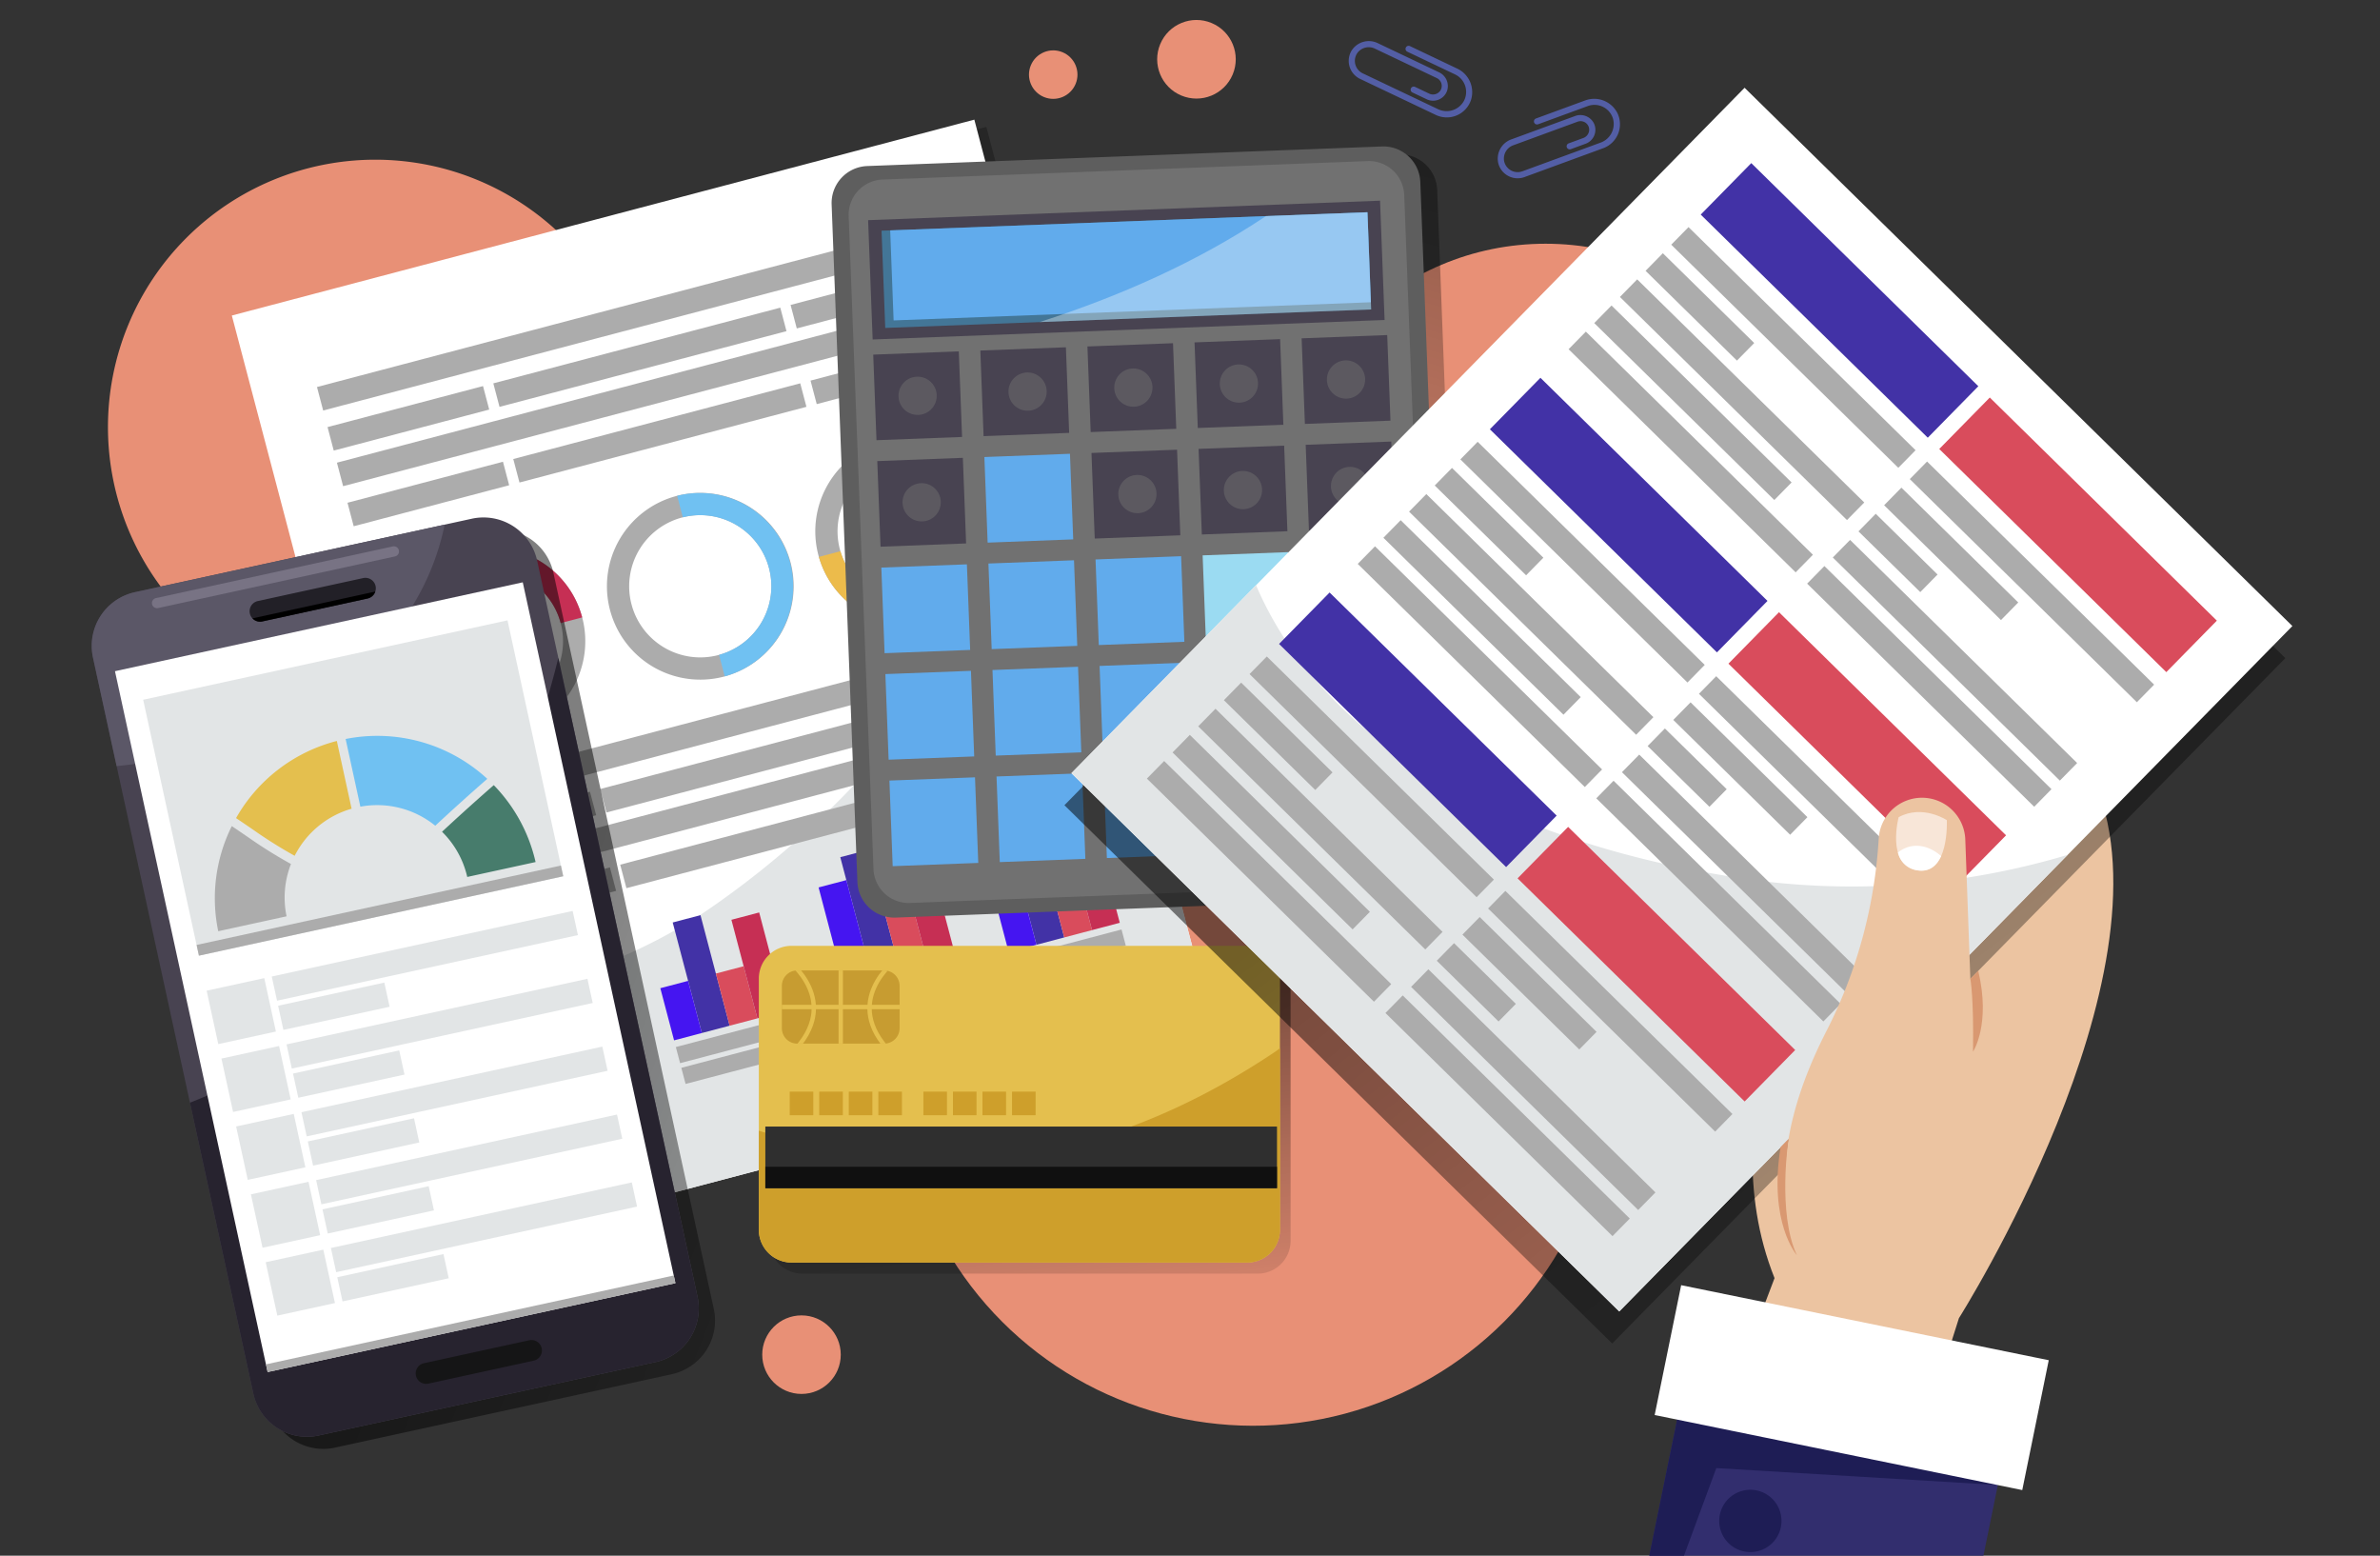 <svg xmlns="http://www.w3.org/2000/svg" xmlns:xlink="http://www.w3.org/1999/xlink" width="505" height="330" viewBox="0 0 505 330">
  <rect x="0" y="0" width="505" height="330" fill="#333333" stroke="none"/>
  <defs>
    <clipPath id="clip-path">
      <rect id="Rectángulo_413864" data-name="Rectángulo 413864" width="505" height="330" transform="translate(180 2411)" fill="#fff" stroke="#707070" stroke-width="1"/>
    </clipPath>
    <clipPath id="clip-path-2">
      <rect id="Rectángulo_413737" data-name="Rectángulo 413737" width="517.925" height="345.283" transform="translate(0 0)"/>
    </clipPath>
    <clipPath id="clip-path-5">
      <rect id="Rectángulo_413740" data-name="Rectángulo 413740" width="517.925" height="345.283"/>
    </clipPath>
    <linearGradient id="linear-gradient" x1="0.095" y1="-0.136" x2="0.623" y2="0.693" gradientUnits="objectBoundingBox">
      <stop offset="0"/>
      <stop offset="1" stop-opacity="0"/>
    </linearGradient>
    <linearGradient id="linear-gradient-2" x1="13.988" y1="-4.965" x2="14.807" y2="-4.965" gradientUnits="objectBoundingBox">
      <stop offset="0" stop-color="#c62f54"/>
      <stop offset="1" stop-color="#cd2ddd"/>
    </linearGradient>
    <linearGradient id="linear-gradient-3" x1="13.825" y1="-1.483" x2="14.621" y2="-1.483" gradientUnits="objectBoundingBox">
      <stop offset="0" stop-color="#70c1f2"/>
      <stop offset="1" stop-color="#4232a6"/>
    </linearGradient>
    <linearGradient id="linear-gradient-4" x1="8.686" y1="-1.163" x2="9.706" y2="-1.163" gradientUnits="objectBoundingBox">
      <stop offset="0" stop-color="#ecbb4b"/>
      <stop offset="1" stop-color="#d94c5c"/>
    </linearGradient>
    <linearGradient id="linear-gradient-5" x1="36.664" y1="-7.267" x2="36.664" y2="-6.559" xlink:href="#linear-gradient-3"/>
    <linearGradient id="linear-gradient-6" x1="24.42" y1="-3.018" x2="24.42" y2="-2.136" xlink:href="#linear-gradient-4"/>
    <linearGradient id="linear-gradient-7" x1="30.59" y1="-5.013" x2="30.59" y2="-3.908" gradientUnits="objectBoundingBox">
      <stop offset="0" stop-color="#afa1e7"/>
      <stop offset="1" stop-color="#4515f1"/>
    </linearGradient>
    <linearGradient id="linear-gradient-8" x1="28.078" y1="-2.797" x2="28.078" y2="-3.74" xlink:href="#linear-gradient-2"/>
    <linearGradient id="linear-gradient-9" x1="26.646" y1="-3.033" x2="26.646" y2="-2.27" xlink:href="#linear-gradient-3"/>
    <linearGradient id="linear-gradient-10" x1="36.18" y1="-6.099" x2="36.18" y2="-5.282" xlink:href="#linear-gradient-4"/>
    <linearGradient id="linear-gradient-11" x1="36.132" y1="-6.569" x2="36.132" y2="-5.512" xlink:href="#linear-gradient-7"/>
    <linearGradient id="linear-gradient-12" x1="28.188" y1="-2.367" x2="28.188" y2="-3.309" xlink:href="#linear-gradient-2"/>
    <linearGradient id="linear-gradient-13" x1="24.596" y1="-2.247" x2="24.596" y2="-1.477" xlink:href="#linear-gradient-3"/>
    <linearGradient id="linear-gradient-14" x1="30.87" y1="-3.655" x2="30.87" y2="-2.8" xlink:href="#linear-gradient-4"/>
    <linearGradient id="linear-gradient-15" x1="27.123" y1="-3.11" x2="27.123" y2="-1.982" xlink:href="#linear-gradient-7"/>
    <linearGradient id="linear-gradient-16" x1="34.485" y1="-3.606" x2="34.485" y2="-4.51" xlink:href="#linear-gradient-2"/>
    <linearGradient id="linear-gradient-17" x1="30.963" y1="-3.097" x2="30.963" y2="-2.351" xlink:href="#linear-gradient-3"/>
    <linearGradient id="linear-gradient-18" x1="24.699" y1="-2.045" x2="24.699" y2="-1.163" xlink:href="#linear-gradient-4"/>
    <linearGradient id="linear-gradient-19" x1="33.713" y1="-4.211" x2="33.713" y2="-3.128" xlink:href="#linear-gradient-7"/>
    <linearGradient id="linear-gradient-20" x1="40.231" y1="-5.163" x2="40.231" y2="-6.009" xlink:href="#linear-gradient-2"/>
    <linearGradient id="linear-gradient-21" x1="1.167" y1="-0.267" x2="2.517" y2="0.546" xlink:href="#linear-gradient"/>
    <linearGradient id="linear-gradient-22" x1="5.912" y1="-3.491" x2="6.829" y2="-3.491" xlink:href="#linear-gradient-3"/>
    <linearGradient id="linear-gradient-23" x1="0.986" y1="-0.262" x2="0.754" y2="0.782" xlink:href="#linear-gradient"/>
    <linearGradient id="linear-gradient-24" x1="0.423" y1="0.059" x2="0.648" y2="1.341" xlink:href="#linear-gradient"/>
    <clipPath id="clip-path-15">
      <path id="Trazado_1013393" data-name="Trazado 1013393" d="M301.065,335.725H282.626a3.271,3.271,0,0,1-3.271-3.271v-8.992a3.271,3.271,0,0,1,3.271-3.271h18.439a3.271,3.271,0,0,1,3.271,3.271v8.992A3.27,3.27,0,0,1,301.065,335.725Z" transform="translate(-279.355 -320.191)"/>
    </clipPath>
    <linearGradient id="linear-gradient-25" x1="-1.518" y1="1.96" x2="-0.831" y2="2.858" xlink:href="#linear-gradient"/>
    <linearGradient id="linear-gradient-26" x1="-8.407" y1="9.42" x2="-7.26" y2="9.42" xlink:href="#linear-gradient-3"/>
    <linearGradient id="linear-gradient-27" x1="-8.062" y1="8.566" x2="-6.915" y2="8.566" xlink:href="#linear-gradient-4"/>
    <linearGradient id="linear-gradient-28" x1="-7.647" y1="9.734" x2="-6.501" y2="9.734" xlink:href="#linear-gradient-3"/>
    <linearGradient id="linear-gradient-29" x1="-7.302" y1="8.881" x2="-6.156" y2="8.881" xlink:href="#linear-gradient-4"/>
    <linearGradient id="linear-gradient-30" x1="-6.888" y1="10.048" x2="-5.742" y2="10.048" xlink:href="#linear-gradient-3"/>
    <linearGradient id="linear-gradient-31" x1="-6.543" y1="9.195" x2="-5.396" y2="9.195" xlink:href="#linear-gradient-4"/>
  </defs>
  <g id="Enmascarar_grupo_1098786" data-name="Enmascarar grupo 1098786" transform="translate(-180 -2411)" clip-path="url(#clip-path)">
    <g id="OBJECTS" transform="translate(214.042 2520.458)">
      <g id="Grupo_1168574" data-name="Grupo 1168574" transform="translate(-146.683 -352.478)">
        <g id="Grupo_1168533" data-name="Grupo 1168533" transform="translate(85.628 227.757)" clip-path="url(#clip-path-2)">
          <path id="Trazado_1013416" data-name="Trazado 1013416" d="M56.721,0A56.721,56.721,0,1,1,0,56.721,56.721,56.721,0,0,1,56.721,0Z" transform="translate(49.92 49.139)" fill="#e89076"/>
        </g>
        <g id="Grupo_1168534" data-name="Grupo 1168534" transform="translate(85.628 227.757)" clip-path="url(#clip-path-2)">
          <circle id="Elipse_11801" data-name="Elipse 11801" cx="56.721" cy="56.721" r="56.721" transform="translate(298.247 66.965)" fill="#e89076"/>
        </g>
        <g id="Grupo_1168535" data-name="Grupo 1168535" transform="matrix(0.386, -0.923, 0.923, 0.386, 232.388, 503.944)" clip-path="url(#clip-path-2)">
          <ellipse id="Elipse_11802" data-name="Elipse 11802" cx="8.331" cy="8.332" rx="8.331" ry="8.332" transform="translate(272.408 19.576)" fill="#e89076"/>
        </g>
        <g id="Grupo_1168536" data-name="Grupo 1168536" transform="translate(211.122 478.148) rotate(-67.394)" clip-path="url(#clip-path-5)">
          <circle id="Elipse_11803" data-name="Elipse 11803" cx="5.143" cy="5.143" r="5.143" transform="translate(245.356 25.954)" fill="#e89076"/>
        </g>
        <g id="Grupo_1168537" data-name="Grupo 1168537" transform="translate(85.628 227.757)" clip-path="url(#clip-path-5)">
          <circle id="Elipse_11804" data-name="Elipse 11804" cx="8.331" cy="8.331" r="8.331" transform="translate(188.748 294.29)" fill="#e89076"/>
        </g>
        <g id="Grupo_1168538" data-name="Grupo 1168538" transform="translate(0 505.871) rotate(-45)" clip-path="url(#clip-path-5)">
          <circle id="Elipse_11805" data-name="Elipse 11805" cx="75.281" cy="75.281" r="75.281" transform="translate(217.618 167.139)" fill="#e89076"/>
        </g>
        <g id="Grupo_1168548" data-name="Grupo 1168548" transform="translate(85.628 227.757)" clip-path="url(#clip-path-5)">
          <g id="Grupo_1168539" data-name="Grupo 1168539" transform="translate(76.203 40.643)">
            <path id="Trazado_1013337" data-name="Trazado 1013337" d="M323.563,258.148,166.012,299.694,114.044,102.623l157.55-41.547Z" transform="translate(-111.492 -59.541)" opacity="0.5" fill="url(#linear-gradient)"/>
            <rect id="Rectángulo_413743" data-name="Rectángulo 413743" width="162.936" height="203.808" transform="translate(0 41.549) rotate(-14.774)" fill="#fff"/>
            <path id="Trazado_1013338" data-name="Trazado 1013338" d="M273.47,213.143c-13.858,17.511-29.145,32.1-47.1,44.091-18.548,11.781-40.259,18.518-61.406,15.678l14.254,54.054L336.77,285.42,302.155,154.153A159.5,159.5,0,0,1,273.47,213.143Z" transform="translate(-127.249 -88.343)" fill="#e2e5e6"/>
          </g>
          <g id="Grupo_1168540" data-name="Grupo 1168540" transform="translate(111.579 108.153)">
            <path id="Trazado_1013339" data-name="Trazado 1013339" d="M176.339,191.04a19.809,19.809,0,1,0,24.205,14.1A19.809,19.809,0,0,0,176.339,191.04Zm8.9,33.743a15.088,15.088,0,1,1,10.742-18.436A15.087,15.087,0,0,1,185.237,224.784Z" transform="translate(-161.576 -167.064)" fill="#acacac"/>
            <path id="Trazado_1013340" data-name="Trazado 1013340" d="M240.361,174.158a19.809,19.809,0,1,0,24.206,14.1A19.809,19.809,0,0,0,240.361,174.158Zm8.9,33.743A15.088,15.088,0,1,1,260,189.465,15.087,15.087,0,0,1,249.259,207.9Z" transform="translate(-181.387 -161.84)" fill="#acacac"/>
            <path id="Trazado_1013341" data-name="Trazado 1013341" d="M304.382,157.275a19.809,19.809,0,1,0,24.206,14.1A19.809,19.809,0,0,0,304.382,157.275Zm8.9,33.743a15.088,15.088,0,1,1,10.742-18.436A15.087,15.087,0,0,1,313.281,191.019Z" transform="translate(-201.197 -156.616)" fill="#acacac"/>
            <path id="Trazado_1013342" data-name="Trazado 1013342" d="M182.9,191.04l-.122.035,1.2,4.565c.041-.011.081-.025.122-.035a15.087,15.087,0,0,1,18.436,10.742v0l4.565-1.2v0A19.807,19.807,0,0,0,182.9,191.04Z" transform="translate(-168.136 -167.064)" fill="url(#linear-gradient-2)"/>
            <path id="Trazado_1013343" data-name="Trazado 1013343" d="M247.182,174.126l1.2,4.565a15.085,15.085,0,0,1,7.693,29.171l1.2,4.565a19.806,19.806,0,0,0-10.1-38.3Z" transform="translate(-188.065 -161.841)" fill="url(#linear-gradient-3)"/>
            <path id="Trazado_1013344" data-name="Trazado 1013344" d="M304.86,157.245l1.2,4.565A15.086,15.086,0,1,1,295.3,180.663l-4.565,1.2a19.805,19.805,0,1,0,14.123-24.621Z" transform="translate(-201.543 -156.617)" fill="url(#linear-gradient-4)"/>
          </g>
          <g id="Grupo_1168541" data-name="Grupo 1168541" transform="translate(116.964 148.794)">
            <rect id="Rectángulo_413744" data-name="Rectángulo 413744" width="135.729" height="5.154" transform="translate(0 34.611) rotate(-14.774)" fill="#acacac"/>
            <rect id="Rectángulo_413745" data-name="Rectángulo 413745" width="34.117" height="5.154" transform="translate(2.242 43.113) rotate(-14.774)" fill="#acacac"/>
            <rect id="Rectángulo_413746" data-name="Rectángulo 413746" width="34.117" height="5.154" transform="translate(100.491 17.202) rotate(-14.774)" fill="#acacac"/>
            <rect id="Rectángulo_413747" data-name="Rectángulo 413747" width="62.973" height="5.154" transform="translate(37.416 33.836) rotate(-14.774)" fill="#acacac"/>
            <rect id="Rectángulo_413748" data-name="Rectángulo 413748" width="135.729" height="5.154" transform="translate(4.233 50.663) rotate(-14.774)" fill="#acacac"/>
            <rect id="Rectángulo_413749" data-name="Rectángulo 413749" width="34.117" height="5.154" transform="translate(6.475 59.164) rotate(-14.774)" fill="#acacac"/>
            <rect id="Rectángulo_413750" data-name="Rectángulo 413750" width="34.117" height="5.154" transform="translate(104.725 33.254) rotate(-14.774)" fill="#acacac"/>
            <rect id="Rectángulo_413751" data-name="Rectángulo 413751" width="62.973" height="5.154" transform="translate(41.649 49.888) rotate(-14.774)" fill="#acacac"/>
          </g>
          <g id="Grupo_1168542" data-name="Grupo 1168542" transform="translate(94.271 62.746)">
            <rect id="Rectángulo_413752" data-name="Rectángulo 413752" width="135.729" height="5.154" transform="translate(0 34.611) rotate(-14.774)" fill="#acacac"/>
            <rect id="Rectángulo_413753" data-name="Rectángulo 413753" width="34.117" height="5.154" transform="translate(2.243 43.113) rotate(-14.774)" fill="#acacac"/>
            <rect id="Rectángulo_413754" data-name="Rectángulo 413754" width="34.117" height="5.154" transform="translate(100.492 17.203) rotate(-14.774)" fill="#acacac"/>
            <rect id="Rectángulo_413755" data-name="Rectángulo 413755" width="62.973" height="5.154" transform="translate(37.417 33.837) rotate(-14.774)" fill="#acacac"/>
            <rect id="Rectángulo_413756" data-name="Rectángulo 413756" width="135.729" height="5.154" transform="translate(4.233 50.663) rotate(-14.774)" fill="#acacac"/>
            <rect id="Rectángulo_413757" data-name="Rectángulo 413757" width="34.117" height="5.154" transform="translate(6.476 59.164) rotate(-14.774)" fill="#acacac"/>
            <rect id="Rectángulo_413758" data-name="Rectángulo 413758" width="34.117" height="5.154" transform="translate(104.725 33.254) rotate(-14.774)" fill="#acacac"/>
            <rect id="Rectángulo_413759" data-name="Rectángulo 413759" width="62.973" height="5.154" transform="translate(41.65 49.888) rotate(-14.774)" fill="#acacac"/>
          </g>
          <g id="Grupo_1168547" data-name="Grupo 1168547" transform="translate(128.856 184.93)">
            <g id="Grupo_1168543" data-name="Grupo 1168543" transform="translate(0 28.391)">
              <path id="Trazado_1013345" data-name="Trazado 1013345" d="M206.338,346.488l-5.893,1.554-2.757-10.455,5.892-1.554Z" transform="translate(-190.028 -317.3)" fill="url(#linear-gradient-5)"/>
              <path id="Trazado_1013346" data-name="Trazado 1013346" d="M212.841,336.54l-5.893,1.554-7.287-27.634,5.892-1.554Z" transform="translate(-190.638 -308.906)" fill="url(#linear-gradient-6)"/>
              <path id="Trazado_1013347" data-name="Trazado 1013347" d="M197.013,345.734l-5.893,1.554L186.6,330.127l5.893-1.554Z" transform="translate(-186.595 -314.992)" fill="url(#linear-gradient-7)"/>
              <path id="Trazado_1013348" data-name="Trazado 1013348" d="M222.169,337.3l-5.893,1.554-5.514-20.911,5.893-1.554Z" transform="translate(-194.073 -311.222)" fill="url(#linear-gradient-8)"/>
            </g>
            <g id="Grupo_1168544" data-name="Grupo 1168544" transform="translate(38.27 23.892)">
              <path id="Trazado_1013349" data-name="Trazado 1013349" d="M257.893,326.665,252,328.219l-6.184-23.45,5.893-1.554Z" transform="translate(-243.19 -302.647)" fill="url(#linear-gradient-9)"/>
              <path id="Trazado_1013350" data-name="Trazado 1013350" d="M267.889,329.966,262,331.52l-2.918-11.063,5.893-1.554Z" transform="translate(-247.294 -307.501)" fill="url(#linear-gradient-10)"/>
              <path id="Trazado_1013351" data-name="Trazado 1013351" d="M250.823,334.466l-5.893,1.554-2.918-11.063,5.893-1.554Z" transform="translate(-242.013 -308.894)" fill="url(#linear-gradient-11)"/>
              <path id="Trazado_1013352" data-name="Trazado 1013352" d="M275.258,323.3l-5.893,1.554-5.514-20.911,5.893-1.554Z" transform="translate(-248.77 -302.392)" fill="url(#linear-gradient-12)"/>
            </g>
            <g id="Grupo_1168545" data-name="Grupo 1168545" transform="translate(71.845 10.609)">
              <path id="Trazado_1013353" data-name="Trazado 1013353" d="M310.487,310.791l-5.893,1.554-7.287-27.634,5.893-1.554Z" transform="translate(-292.699 -283.157)" fill="url(#linear-gradient-13)"/>
              <path id="Trazado_1013354" data-name="Trazado 1013354" d="M320.258,313.234l-5.893,1.554-4.525-17.161,5.893-1.554Z" transform="translate(-296.576 -287.154)" fill="url(#linear-gradient-14)"/>
              <path id="Trazado_1013355" data-name="Trazado 1013355" d="M302.529,315.221l-5.893,1.554-6-22.769,5.893-1.554Z" transform="translate(-290.633 -286.034)" fill="url(#linear-gradient-15)"/>
              <path id="Trazado_1013356" data-name="Trazado 1013356" d="M329.292,312.884l-5.893,1.554-3.407-12.919,5.892-1.554Z" transform="translate(-299.718 -288.358)" fill="url(#linear-gradient-16)"/>
            </g>
            <rect id="Rectángulo_413760" data-name="Rectángulo 413760" width="24.376" height="3.536" transform="translate(4.901 62.106) rotate(-14.774)" fill="#acacac"/>
            <rect id="Rectángulo_413761" data-name="Rectángulo 413761" width="24.376" height="3.536" transform="translate(6.064 66.515) rotate(-14.774)" fill="#acacac"/>
            <rect id="Rectángulo_413762" data-name="Rectángulo 413762" width="24.376" height="3.536" transform="translate(41.561 52.439) rotate(-14.774)" fill="#acacac"/>
            <rect id="Rectángulo_413763" data-name="Rectángulo 413763" width="24.376" height="3.536" transform="translate(42.724 56.847) rotate(-14.774)" fill="#acacac"/>
            <rect id="Rectángulo_413764" data-name="Rectángulo 413764" width="24.376" height="3.536" transform="translate(78.221 42.77) rotate(-14.774)" fill="#acacac"/>
            <rect id="Rectángulo_413765" data-name="Rectángulo 413765" width="24.376" height="3.536" transform="translate(79.384 47.179) rotate(-14.774)" fill="#acacac"/>
            <g id="Grupo_1168546" data-name="Grupo 1168546" transform="translate(108.543)">
              <path id="Trazado_1013357" data-name="Trazado 1013357" d="M361.449,302.372l-5.893,1.554-4.525-17.161,5.893-1.554Z" transform="translate(-346.02 -273.183)" fill="url(#linear-gradient-17)"/>
              <path id="Trazado_1013358" data-name="Trazado 1013358" d="M368.744,295.428l-5.893,1.554-7.288-27.634,5.893-1.555Z" transform="translate(-347.423 -267.794)" fill="url(#linear-gradient-18)"/>
              <path id="Trazado_1013359" data-name="Trazado 1013359" d="M353.311,306.12l-5.893,1.554-3.643-13.817,5.893-1.554Z" transform="translate(-343.775 -275.378)" fill="url(#linear-gradient-19)"/>
              <path id="Trazado_1013360" data-name="Trazado 1013360" d="M379.613,302.036l-5.893,1.554-2.074-7.867,5.893-1.554Z" transform="translate(-352.399 -275.955)" fill="url(#linear-gradient-20)"/>
            </g>
            <rect id="Rectángulo_413766" data-name="Rectángulo 413766" width="24.376" height="3.536" transform="translate(112.557 33.716) rotate(-14.774)" fill="#acacac"/>
            <rect id="Rectángulo_413767" data-name="Rectángulo 413767" width="24.376" height="3.536" transform="translate(113.719 38.125) rotate(-14.774)" fill="#acacac"/>
          </g>
        </g>
        <g id="Grupo_1168556" data-name="Grupo 1168556" transform="translate(85.628 227.757)" clip-path="url(#clip-path-5)">
          <path id="Trazado_1013361" data-name="Trazado 1013361" d="M191.93,363.947l-71.474,15.578a11.655,11.655,0,0,1-13.87-8.906L72.563,214.509a11.655,11.655,0,0,1,8.906-13.87l71.474-15.578a11.655,11.655,0,0,1,13.87,8.906l34.024,156.109A11.657,11.657,0,0,1,191.93,363.947Z" transform="translate(-22.37 -57.181)" opacity="0.5" fill="url(#linear-gradient-21)"/>
          <path id="Trazado_1013362" data-name="Trazado 1013362" d="M186.931,360.213l-71.473,15.578a11.655,11.655,0,0,1-13.87-8.906L67.564,210.775A11.655,11.655,0,0,1,76.47,196.9l71.473-15.578a11.655,11.655,0,0,1,13.87,8.906l34.024,156.109A11.655,11.655,0,0,1,186.931,360.213Z" transform="translate(-20.823 -56.025)" fill="#484351"/>
          <path id="Trazado_1013363" data-name="Trazado 1013363" d="M142.185,183.266,76.469,197.588a11.655,11.655,0,0,0-8.906,13.87l5.018,23.025C103.769,231.391,135.7,214.652,142.185,183.266Z" transform="translate(-20.823 -56.709)" fill="#5b5767"/>
          <path id="Trazado_1013364" data-name="Trazado 1013364" d="M138.521,293.2a136.378,136.378,0,0,1-41.037,25.352L110.878,380a11.665,11.665,0,0,0,13.692,9.19L196.5,373.515a11.666,11.666,0,0,0,8.626-14.054L175.649,224.21C169.134,250.313,158.414,274.833,138.521,293.2Z" transform="translate(-30.165 -69.378)" fill="#27232f"/>
          <rect id="Rectángulo_413769" data-name="Rectángulo 413769" width="88.558" height="152.151" transform="translate(51.408 157.641) rotate(-12.292)" fill="#fff"/>
          <rect id="Rectángulo_413770" data-name="Rectángulo 413770" width="79.121" height="55.558" transform="translate(57.392 163.699) rotate(-12.292)" fill="#e2e5e6"/>
          <rect id="Rectángulo_413771" data-name="Rectángulo 413771" width="88.558" height="1.676" transform="translate(83.446 304.677) rotate(-12.292)" fill="#acacac"/>
          <path id="Trazado_1013365" data-name="Trazado 1013365" d="M118.5,208.851l22.354-4.872a2.214,2.214,0,0,0,1.692-2.635h0a2.214,2.214,0,0,0-2.635-1.692l-22.354,4.872a2.214,2.214,0,0,0-1.692,2.635h0A2.214,2.214,0,0,0,118.5,208.851Z" transform="translate(-35.838 -61.764)" fill="#222027"/>
          <path id="Trazado_1013366" data-name="Trazado 1013366" d="M169.531,442.974l22.354-4.872a2.214,2.214,0,0,0,1.692-2.635h0a2.214,2.214,0,0,0-2.634-1.692l-22.354,4.872a2.214,2.214,0,0,0-1.692,2.635h0A2.214,2.214,0,0,0,169.531,442.974Z" transform="translate(-51.627 -134.209)" fill="#151516"/>
          <g id="Grupo_1168550" data-name="Grupo 1168550" transform="translate(68.724 171.35)">
            <rect id="Rectángulo_413772" data-name="Rectángulo 413772" width="79.121" height="2.328" transform="translate(0 44.36) rotate(-12.292)" fill="#acacac"/>
            <g id="Grupo_1168549" data-name="Grupo 1168549" transform="translate(3.873)">
              <path id="Trazado_1013367" data-name="Trazado 1013367" d="M164.337,267.2q5.438-5.059,11.037-9.944a34.413,34.413,0,0,0-30.059-8.453l3.129,14.355A19.584,19.584,0,0,1,164.337,267.2Z" transform="translate(-117.563 -248.13)" fill="url(#linear-gradient-22)"/>
              <path id="Trazado_1013368" data-name="Trazado 1013368" d="M183.813,265.124q-4.484,3.965-8.874,8.041a19.519,19.519,0,0,1,5.35,9.589l14.5-3.161a34.284,34.284,0,0,0-8.871-16.315C185.219,263.892,184.513,264.5,183.813,265.124Z" transform="translate(-126.73 -252.817)" fill="#477c6c"/>
              <path id="Trazado_1013369" data-name="Trazado 1013369" d="M111.649,266.071q1.875,1.264,3.738,2.545a97.519,97.519,0,0,0,8.7,5.455,19.579,19.579,0,0,1,12.078-9.991l-3.132-14.369A34.376,34.376,0,0,0,111.649,266.071Z" transform="translate(-107.146 -248.619)" fill="#e4bf4e"/>
              <path id="Trazado_1013370" data-name="Trazado 1013370" d="M112.335,278.318q-1.8-1.233-3.607-2.458a34.312,34.312,0,0,0-2.878,22.3l14.5-3.161a19.517,19.517,0,0,1,.935-11.1A98.055,98.055,0,0,1,112.335,278.318Z" transform="translate(-105.128 -256.711)" fill="#acacac"/>
            </g>
          </g>
          <g id="Grupo_1168551" data-name="Grupo 1168551" transform="translate(70.862 208.495)">
            <rect id="Rectángulo_413773" data-name="Rectángulo 413773" width="12.512" height="11.593" transform="translate(0 16.92) rotate(-12.298)" fill="#e2e5e6"/>
            <rect id="Rectángulo_413774" data-name="Rectángulo 413774" width="65.343" height="5.248" transform="translate(13.815 13.912) rotate(-12.292)" fill="#e2e5e6"/>
            <rect id="Rectángulo_413775" data-name="Rectángulo 413775" width="23.064" height="5.248" transform="translate(15.166 20.111) rotate(-12.292)" fill="#e2e5e6"/>
          </g>
          <g id="Grupo_1168552" data-name="Grupo 1168552" transform="translate(74 222.892)">
            <rect id="Rectángulo_413776" data-name="Rectángulo 413776" width="12.512" height="11.593" transform="translate(0 16.92) rotate(-12.298)" fill="#e2e5e6"/>
            <rect id="Rectángulo_413777" data-name="Rectángulo 413777" width="65.343" height="5.248" transform="translate(13.814 13.912) rotate(-12.292)" fill="#e2e5e6"/>
            <rect id="Rectángulo_413778" data-name="Rectángulo 413778" width="23.064" height="5.248" transform="translate(15.188 20.103) rotate(-12.298)" fill="#e2e5e6"/>
          </g>
          <g id="Grupo_1168553" data-name="Grupo 1168553" transform="translate(77.115 237.274)">
            <rect id="Rectángulo_413779" data-name="Rectángulo 413779" width="12.512" height="11.593" transform="translate(0 16.943) rotate(-12.292)" fill="#e2e5e6"/>
            <rect id="Rectángulo_413780" data-name="Rectángulo 413780" width="65.343" height="5.248" transform="translate(13.86 13.918) rotate(-12.298)" fill="#e2e5e6"/>
            <rect id="Rectángulo_413781" data-name="Rectángulo 413781" width="23.064" height="5.248" transform="translate(15.212 20.118) rotate(-12.298)" fill="#e2e5e6"/>
          </g>
          <g id="Grupo_1168554" data-name="Grupo 1168554" transform="translate(80.252 251.687)">
            <rect id="Rectángulo_413782" data-name="Rectángulo 413782" width="12.512" height="11.593" transform="translate(0 16.926) rotate(-12.292)" fill="#e2e5e6"/>
            <rect id="Rectángulo_413783" data-name="Rectángulo 413783" width="65.343" height="5.248" transform="translate(13.836 13.912) rotate(-12.292)" fill="#e2e5e6"/>
            <rect id="Rectángulo_413784" data-name="Rectángulo 413784" width="23.064" height="5.248" transform="translate(15.187 20.112) rotate(-12.292)" fill="#e2e5e6"/>
          </g>
          <g id="Grupo_1168555" data-name="Grupo 1168555" transform="translate(83.389 266.084)">
            <rect id="Rectángulo_413785" data-name="Rectángulo 413785" width="12.512" height="11.593" transform="translate(0 16.927) rotate(-12.292)" fill="#e2e5e6"/>
            <rect id="Rectángulo_413786" data-name="Rectángulo 413786" width="65.343" height="5.248" transform="translate(13.836 13.912) rotate(-12.292)" fill="#e2e5e6"/>
            <rect id="Rectángulo_413787" data-name="Rectángulo 413787" width="23.064" height="5.248" transform="translate(15.187 20.112) rotate(-12.292)" fill="#e2e5e6"/>
          </g>
          <path id="Trazado_1013371" data-name="Trazado 1013371" d="M116.689,209.5a2.206,2.206,0,0,0,2.084.658l22.354-4.872a2.2,2.2,0,0,0,1.621-1.465Z" transform="translate(-36.108 -63.069)"/>
          <path id="Trazado_1013372" data-name="Trazado 1013372" d="M87.116,203.015l50.257-10.954a1.085,1.085,0,0,0,.829-1.291h0a1.086,1.086,0,0,0-1.291-.829L86.654,200.895a1.085,1.085,0,0,0-.829,1.291h0A1.085,1.085,0,0,0,87.116,203.015Z" transform="translate(-26.549 -58.766)" fill="#787384"/>
        </g>
        <g id="Grupo_1168557" data-name="Grupo 1168557" transform="translate(85.628 227.757)" clip-path="url(#clip-path-5)">
          <path id="Trazado_1013373" data-name="Trazado 1013373" d="M499.46,66.27a4.333,4.333,0,0,1,2.749-5.206L515.7,56.121a3.218,3.218,0,0,1,3.969,1.453,3.148,3.148,0,0,1-1.7,4.413l-3.16,1.158a.654.654,0,0,1-.84-.389h0a.654.654,0,0,1,.389-.84l3.083-1.13a1.89,1.89,0,0,0,1.223-2.206,1.837,1.837,0,0,0-2.408-1.266l-13.635,5a2.992,2.992,0,0,0-1.944,3.416,2.927,2.927,0,0,0,3.86,2.108l16.574-6.075a4.2,4.2,0,0,0,2.666-5.049A4.109,4.109,0,0,0,518.417,54l-10.546,3.865a.654.654,0,0,1-.84-.389h0a.654.654,0,0,1,.389-.84l10.4-3.81a5.52,5.52,0,0,1,6.893,2.684,5.42,5.42,0,0,1-3.018,7.429l-16.71,6.125A4.239,4.239,0,0,1,499.46,66.27Z" transform="translate(-154.499 -16.239)" fill="#535ea5"/>
        </g>
        <g id="Grupo_1168558" data-name="Grupo 1168558" transform="translate(85.628 227.757)" clip-path="url(#clip-path-5)">
          <path id="Trazado_1013374" data-name="Trazado 1013374" d="M454.067,36.857a4.333,4.333,0,0,1,5.643-1.681l12.971,6.172a3.218,3.218,0,0,1,1.741,3.851,3.148,3.148,0,0,1-4.344,1.874l-3.039-1.446a.654.654,0,0,1-.31-.872h0a.654.654,0,0,1,.872-.31l2.965,1.411A1.89,1.89,0,0,0,473,45.184a1.836,1.836,0,0,0-.782-2.606L459.1,36.338a2.992,2.992,0,0,0-3.8,1,2.927,2.927,0,0,0,1.2,4.232l15.94,7.584a4.2,4.2,0,0,0,5.472-1.631,4.109,4.109,0,0,0-1.813-5.721l-10.142-4.826a.654.654,0,0,1-.31-.872h0a.654.654,0,0,1,.872-.31l10,4.757a5.52,5.52,0,0,1,2.909,6.8,5.42,5.42,0,0,1-7.417,3.045l-16.071-7.647A4.238,4.238,0,0,1,454.067,36.857Z" transform="translate(-140.335 -10.75)" fill="#535ea5"/>
        </g>
        <g id="Grupo_1168559" data-name="Grupo 1168559" transform="translate(85.628 227.757)" clip-path="url(#clip-path-5)">
          <path id="Trazado_1013375" data-name="Trazado 1013375" d="M495.971,155.6a4.333,4.333,0,0,1,4.953-3.184l14.175,2.322a3.217,3.217,0,0,1,2.743,3.215,3.148,3.148,0,0,1-3.651,3.007l-3.322-.544a.654.654,0,0,1-.54-.752h0a.654.654,0,0,1,.752-.54l3.24.531a1.891,1.891,0,0,0,2.149-1.321,1.836,1.836,0,0,0-1.475-2.286L500.664,153.7a2.991,2.991,0,0,0-3.371,2.021,2.927,2.927,0,0,0,2.326,3.732l17.421,2.853a4.2,4.2,0,0,0,4.8-3.088,4.11,4.11,0,0,0-3.333-4.991l-11.084-1.816a.654.654,0,0,1-.54-.752h0a.654.654,0,0,1,.752-.54l10.927,1.79a5.521,5.521,0,0,1,4.685,5.725,5.421,5.421,0,0,1-6.279,4.988l-17.563-2.877A4.239,4.239,0,0,1,495.971,155.6Z" transform="translate(-153.435 -46.76)" fill="#fff"/>
        </g>
        <g id="Grupo_1168561" data-name="Grupo 1168561" transform="translate(85.628 227.757)" clip-path="url(#clip-path-5)">
          <path id="Trazado_1013376" data-name="Trazado 1013376" d="M422.665,228.953l-109.225,4.153a7.848,7.848,0,0,1-8.14-7.543L299.834,81.824a7.848,7.848,0,0,1,7.543-8.14L416.6,69.531a7.848,7.848,0,0,1,8.14,7.543l5.465,143.739A7.847,7.847,0,0,1,422.665,228.953Z" transform="translate(-92.777 -21.514)" opacity="0.5" fill="url(#linear-gradient-23)"/>
          <path id="Trazado_1013377" data-name="Trazado 1013377" d="M417.475,226.514l-109.225,4.153a7.848,7.848,0,0,1-8.14-7.543L294.644,79.385a7.848,7.848,0,0,1,7.543-8.14l109.225-4.153a7.847,7.847,0,0,1,8.14,7.543l5.465,143.739A7.847,7.847,0,0,1,417.475,226.514Z" transform="translate(-91.171 -20.759)" fill="#5e5e5e"/>
          <path id="Trazado_1013378" data-name="Trazado 1013378" d="M415.834,225.042,312.9,228.955a7.479,7.479,0,0,1-7.758-7.189L299.879,83.257a7.479,7.479,0,0,1,7.189-7.758L410,71.586a7.479,7.479,0,0,1,7.758,7.189l5.266,138.509A7.479,7.479,0,0,1,415.834,225.042Z" transform="translate(-92.791 -22.149)" fill="#717171"/>
          <g id="Grupo_1168560" data-name="Grupo 1168560" transform="translate(211.215 57.835)">
            <rect id="Rectángulo_413792" data-name="Rectángulo 413792" width="108.703" height="25.326" transform="translate(0 4.131) rotate(-2.178)" fill="#484351"/>
            <rect id="Rectángulo_413793" data-name="Rectángulo 413793" width="103.18" height="20.64" transform="translate(2.849 6.367) rotate(-2.178)" fill="#437697"/>
            <rect id="Rectángulo_413794" data-name="Rectángulo 413794" width="101.345" height="19.114" transform="translate(4.683 6.297) rotate(-2.178)" fill="#61abec"/>
            <rect id="Rectángulo_413795" data-name="Rectángulo 413795" width="18.171" height="18.171" transform="translate(1.085 32.651) rotate(-2.178)" fill="#484351"/>
            <rect id="Rectángulo_413796" data-name="Rectángulo 413796" width="18.171" height="18.171" transform="translate(23.81 31.786) rotate(-2.178)" fill="#484351"/>
            <rect id="Rectángulo_413797" data-name="Rectángulo 413797" width="18.171" height="18.171" transform="translate(46.535 30.922) rotate(-2.178)" fill="#484351"/>
            <rect id="Rectángulo_413798" data-name="Rectángulo 413798" width="18.171" height="18.171" transform="translate(69.261 30.058) rotate(-2.178)" fill="#484351"/>
            <rect id="Rectángulo_413799" data-name="Rectángulo 413799" width="18.171" height="18.171" transform="translate(91.986 29.194) rotate(-2.178)" fill="#484351"/>
            <rect id="Rectángulo_413800" data-name="Rectángulo 413800" width="18.171" height="18.171" transform="translate(1.944 55.239) rotate(-2.178)" fill="#484351"/>
            <rect id="Rectángulo_413801" data-name="Rectángulo 413801" width="18.171" height="18.171" transform="translate(24.669 54.376) rotate(-2.178)" fill="#61abec"/>
            <rect id="Rectángulo_413802" data-name="Rectángulo 413802" width="18.171" height="18.171" transform="translate(47.394 53.512) rotate(-2.178)" fill="#484351"/>
            <rect id="Rectángulo_413803" data-name="Rectángulo 413803" width="18.171" height="18.171" transform="translate(70.119 52.648) rotate(-2.178)" fill="#484351"/>
            <rect id="Rectángulo_413804" data-name="Rectángulo 413804" width="18.171" height="18.171" transform="translate(92.845 51.783) rotate(-2.178)" fill="#484351"/>
            <rect id="Rectángulo_413805" data-name="Rectángulo 413805" width="18.171" height="18.171" transform="translate(2.803 77.829) rotate(-2.178)" fill="#61abec"/>
            <rect id="Rectángulo_413806" data-name="Rectángulo 413806" width="18.171" height="18.171" transform="translate(25.528 76.966) rotate(-2.178)" fill="#61abec"/>
            <rect id="Rectángulo_413807" data-name="Rectángulo 413807" width="18.171" height="18.171" transform="translate(48.254 76.102) rotate(-2.178)" fill="#61abec"/>
            <rect id="Rectángulo_413808" data-name="Rectángulo 413808" width="18.171" height="18.171" transform="translate(70.979 75.236) rotate(-2.178)" fill="#9bdbf2"/>
            <rect id="Rectángulo_413809" data-name="Rectángulo 413809" width="18.171" height="18.171" transform="translate(93.704 74.373) rotate(-2.178)" fill="#9bdbf2"/>
            <rect id="Rectángulo_413810" data-name="Rectángulo 413810" width="18.171" height="18.171" transform="translate(3.661 100.419) rotate(-2.178)" fill="#61abec"/>
            <rect id="Rectángulo_413811" data-name="Rectángulo 413811" width="18.171" height="18.171" transform="translate(26.387 99.555) rotate(-2.178)" fill="#61abec"/>
            <rect id="Rectángulo_413812" data-name="Rectángulo 413812" width="18.171" height="18.171" transform="translate(49.113 98.69) rotate(-2.178)" fill="#61abec"/>
            <rect id="Rectángulo_413813" data-name="Rectángulo 413813" width="18.171" height="18.171" transform="translate(4.521 123.008) rotate(-2.178)" fill="#61abec"/>
            <rect id="Rectángulo_413814" data-name="Rectángulo 413814" width="18.171" height="18.171" transform="translate(27.246 122.143) rotate(-2.178)" fill="#61abec"/>
            <rect id="Rectángulo_413815" data-name="Rectángulo 413815" width="18.171" height="18.171" transform="translate(49.971 121.28) rotate(-2.178)" fill="#61abec"/>
            <rect id="Rectángulo_413816" data-name="Rectángulo 413816" width="18.171" height="40.776" transform="translate(71.838 97.826) rotate(-2.178)" fill="#9bdbf2"/>
            <rect id="Rectángulo_413817" data-name="Rectángulo 413817" width="18.171" height="40.776" transform="translate(94.563 96.961) rotate(-2.178)" fill="#9bdbf2"/>
            <path id="Trazado_1013379" data-name="Trazado 1013379" d="M428.113,87.292l-21.531.819C392,97.833,375.6,105.1,358.556,110.592l70.341-2.675Z" transform="translate(-322.164 -84.846)" fill="#fff" opacity="0.34"/>
          </g>
          <path id="Trazado_1013380" data-name="Trazado 1013380" d="M315.2,142.015a4.053,4.053,0,1,0,3.9-4.2A4.054,4.054,0,0,0,315.2,142.015Z" transform="translate(-97.533 -42.642)" fill="#717171" opacity="0.5"/>
          <path id="Trazado_1013381" data-name="Trazado 1013381" d="M348.986,140.73a4.054,4.054,0,1,0,3.9-4.206A4.053,4.053,0,0,0,348.986,140.73Z" transform="translate(-107.987 -42.244)" fill="#717171" opacity="0.5"/>
          <path id="Trazado_1013382" data-name="Trazado 1013382" d="M381.49,139.495a4.054,4.054,0,1,0,3.9-4.2A4.054,4.054,0,0,0,381.49,139.495Z" transform="translate(-118.045 -41.862)" fill="#717171" opacity="0.5"/>
          <path id="Trazado_1013383" data-name="Trazado 1013383" d="M413.923,138.261a4.053,4.053,0,1,0,3.9-4.206A4.053,4.053,0,0,0,413.923,138.261Z" transform="translate(-128.081 -41.48)" fill="#717171" opacity="0.5"/>
          <path id="Trazado_1013384" data-name="Trazado 1013384" d="M446.831,137.01a4.054,4.054,0,1,0,3.9-4.2A4.054,4.054,0,0,0,446.831,137.01Z" transform="translate(-138.264 -41.093)" fill="#717171" opacity="0.5"/>
          <path id="Trazado_1013385" data-name="Trazado 1013385" d="M316.445,174.726a4.054,4.054,0,1,0,3.9-4.2A4.054,4.054,0,0,0,316.445,174.726Z" transform="translate(-97.918 -52.764)" fill="#717171" opacity="0.5"/>
          <path id="Trazado_1013386" data-name="Trazado 1013386" d="M382.733,172.2a4.054,4.054,0,1,0,3.9-4.2A4.054,4.054,0,0,0,382.733,172.2Z" transform="translate(-118.429 -51.984)" fill="#717171" opacity="0.5"/>
          <path id="Trazado_1013387" data-name="Trazado 1013387" d="M415.167,170.972a4.054,4.054,0,1,0,3.9-4.2A4.054,4.054,0,0,0,415.167,170.972Z" transform="translate(-128.466 -51.603)" fill="#717171" opacity="0.5"/>
          <path id="Trazado_1013388" data-name="Trazado 1013388" d="M448.075,169.721a4.053,4.053,0,1,0,3.9-4.2A4.054,4.054,0,0,0,448.075,169.721Z" transform="translate(-138.649 -51.215)" fill="#717171" opacity="0.5"/>
        </g>
        <g id="Grupo_1168568" data-name="Grupo 1168568" transform="translate(85.628 227.757)" clip-path="url(#clip-path-5)">
          <path id="Trazado_1013389" data-name="Trazado 1013389" d="M379.175,383.217H282.5a6.952,6.952,0,0,1-6.951-6.951V322.981a6.951,6.951,0,0,1,6.951-6.951h96.672a6.951,6.951,0,0,1,6.951,6.951v53.284A6.951,6.951,0,0,1,379.175,383.217Z" transform="translate(-85.265 -97.79)" opacity="0.5" fill="url(#linear-gradient-24)"/>
          <path id="Trazado_1013390" data-name="Trazado 1013390" d="M375.9,379.823H279.227a6.951,6.951,0,0,1-6.951-6.951V319.587a6.951,6.951,0,0,1,6.951-6.951H375.9a6.952,6.952,0,0,1,6.951,6.951v53.284A6.951,6.951,0,0,1,375.9,379.823Z" transform="translate(-84.251 -96.74)" fill="#e4bf4e"/>
          <path id="Trazado_1013391" data-name="Trazado 1013391" d="M293.363,366.813a171.482,171.482,0,0,1-21.086-5.23V382.6a6.952,6.952,0,0,0,6.951,6.951H375.9a6.952,6.952,0,0,0,6.951-6.951V344.089c-.459.36-.937.706-1.443,1.031C354.612,362.984,324.625,371.917,293.363,366.813Z" transform="translate(-84.252 -106.473)" fill="#ce9f2b"/>
          <rect id="Rectángulo_413819" data-name="Rectángulo 413819" width="108.565" height="13.07" transform="translate(189.406 254.236)" fill="#2f2f2f"/>
          <g id="Grupo_1168567" data-name="Grupo 1168567" transform="translate(192.913 221.113)">
            <g id="Grupo_1168562" data-name="Grupo 1168562" clip-path="url(#clip-path-15)">
              <path id="Trazado_1013392" data-name="Trazado 1013392" d="M301.065,335.725H282.626a3.271,3.271,0,0,1-3.271-3.271v-8.992a3.271,3.271,0,0,1,3.271-3.271h18.439a3.271,3.271,0,0,1,3.271,3.271v8.992A3.27,3.27,0,0,1,301.065,335.725Z" transform="translate(-279.355 -320.191)" fill="#c79c31"/>
            </g>
            <g id="Grupo_1168563" data-name="Grupo 1168563" clip-path="url(#clip-path-15)">
              <line id="Línea_870" data-name="Línea 870" y2="21.742" transform="translate(12.491 -1.775)" fill="none" stroke="#e4bf4e" stroke-miterlimit="10" stroke-width="0.924"/>
            </g>
            <g id="Grupo_1168564" data-name="Grupo 1168564" clip-path="url(#clip-path-15)">
              <path id="Trazado_1013395" data-name="Trazado 1013395" d="M281.178,317.073s11.76,8.731.947,19.607" transform="translate(-279.919 -319.226)" fill="none" stroke="#e4bf4e" stroke-miterlimit="10" stroke-width="0.924"/>
            </g>
            <g id="Grupo_1168565" data-name="Grupo 1168565" clip-path="url(#clip-path-15)">
              <path id="Trazado_1013397" data-name="Trazado 1013397" d="M311.817,317.073s-11.76,8.731-.947,19.607" transform="translate(-287.692 -319.226)" fill="none" stroke="#e4bf4e" stroke-miterlimit="10" stroke-width="0.924"/>
            </g>
            <g id="Grupo_1168566" data-name="Grupo 1168566" clip-path="url(#clip-path-15)">
              <line id="Línea_871" data-name="Línea 871" x1="27.364" transform="translate(-1.049 7.767)" fill="none" stroke="#e4bf4e" stroke-miterlimit="10" stroke-width="0.924"/>
            </g>
          </g>
          <rect id="Rectángulo_413820" data-name="Rectángulo 413820" width="108.565" height="4.54" transform="translate(189.406 262.766)" fill="#101010"/>
          <rect id="Rectángulo_413821" data-name="Rectángulo 413821" width="5.004" height="5.004" transform="translate(194.577 246.825)" fill="#ce9f2b"/>
          <rect id="Rectángulo_413822" data-name="Rectángulo 413822" width="5.004" height="5.004" transform="translate(200.846 246.825)" fill="#ce9f2b"/>
          <rect id="Rectángulo_413823" data-name="Rectángulo 413823" width="5.004" height="5.004" transform="translate(207.116 246.825)" fill="#ce9f2b"/>
          <rect id="Rectángulo_413824" data-name="Rectángulo 413824" width="5.004" height="5.004" transform="translate(213.386 246.825)" fill="#ce9f2b"/>
          <rect id="Rectángulo_413825" data-name="Rectángulo 413825" width="5.004" height="5.004" transform="translate(222.94 246.825)" fill="#ce9f2b"/>
          <rect id="Rectángulo_413826" data-name="Rectángulo 413826" width="5.004" height="5.004" transform="translate(229.21 246.825)" fill="#ce9f2b"/>
          <rect id="Rectángulo_413827" data-name="Rectángulo 413827" width="5.004" height="5.004" transform="translate(235.48 246.825)" fill="#ce9f2b"/>
          <rect id="Rectángulo_413828" data-name="Rectángulo 413828" width="5.004" height="5.004" transform="translate(241.749 246.825)" fill="#ce9f2b"/>
        </g>
        <g id="Grupo_1168573" data-name="Grupo 1168573" transform="translate(85.628 227.757)" clip-path="url(#clip-path-5)">
          <path id="Trazado_1013400" data-name="Trazado 1013400" d="M621.393,376.347s45.751-72.241,29.114-113.061L591.556,292.15s-23.781,39.5-9.289,75.705l-3.153,8.305,32.27,31.7Z" transform="translate(-178.724 -81.47)" fill="#ecc4a1"/>
          <g id="Grupo_1168571" data-name="Grupo 1168571" transform="translate(252.867 33.882)">
            <g id="Grupo_1168569" data-name="Grupo 1168569" transform="translate(0 0)">
              <path id="Trazado_1013401" data-name="Trazado 1013401" d="M482.405,318.489,366.174,204.3,509,58.915,625.234,173.1Z" transform="translate(-366.174 -52.112)" opacity="0.5" fill="url(#linear-gradient-25)"/>
              <rect id="Rectángulo_413830" data-name="Rectángulo 413830" width="162.936" height="203.808" transform="translate(144.321 0) rotate(44.49)" fill="#fff"/>
              <path id="Trazado_1013402" data-name="Trazado 1013402" d="M514.321,264.562c-22.133-2.962-42.486-8.646-61.969-17.948-19.606-9.921-36.492-25.14-44.859-44.767l-39.176,39.878L484.548,355.911l95.136-96.842A159.519,159.519,0,0,1,514.321,264.562Z" transform="translate(-366.837 -96.34)" fill="#e2e5e6"/>
            </g>
            <g id="Grupo_1168570" data-name="Grupo 1168570" transform="translate(17.498 15.982)">
              <path id="Trazado_1013403" data-name="Trazado 1013403" d="M609.862,130.456,561.684,83.126l10.727-10.919,48.179,47.33Z" transform="translate(-444.169 -72.207)" fill="url(#linear-gradient-26)"/>
              <path id="Trazado_1013404" data-name="Trazado 1013404" d="M683.157,202.46l-48.179-47.33L645.7,144.211l48.179,47.33Z" transform="translate(-466.849 -94.487)" fill="url(#linear-gradient-27)"/>
              <rect id="Rectángulo_413831" data-name="Rectángulo 413831" width="67.538" height="5.23" transform="translate(114.925 13.574) rotate(44.49)" fill="#acacac"/>
              <rect id="Rectángulo_413832" data-name="Rectángulo 413832" width="67.538" height="5.23" transform="translate(165.542 63.3) rotate(44.49)" fill="#acacac"/>
              <rect id="Rectángulo_413833" data-name="Rectángulo 413833" width="27.178" height="5.23" transform="translate(109.48 19.117) rotate(44.49)" fill="#acacac"/>
              <rect id="Rectángulo_413834" data-name="Rectángulo 413834" width="34.758" height="5.23" transform="translate(160.096 68.843) rotate(44.49)" fill="#acacac"/>
              <rect id="Rectángulo_413835" data-name="Rectángulo 413835" width="67.538" height="5.23" transform="translate(104.034 24.66) rotate(44.49)" fill="#acacac"/>
              <rect id="Rectángulo_413836" data-name="Rectángulo 413836" width="18.384" height="5.23" transform="translate(154.651 74.385) rotate(44.49)" fill="#acacac"/>
              <rect id="Rectángulo_413837" data-name="Rectángulo 413837" width="53.558" height="5.23" transform="translate(98.589 30.203) rotate(44.49)" fill="#acacac"/>
              <rect id="Rectángulo_413838" data-name="Rectángulo 413838" width="67.538" height="5.23" transform="translate(149.206 79.928) rotate(44.49)" fill="#acacac"/>
              <rect id="Rectángulo_413839" data-name="Rectángulo 413839" width="67.538" height="5.23" transform="translate(93.143 35.746) rotate(44.49)" fill="#acacac"/>
              <rect id="Rectángulo_413840" data-name="Rectángulo 413840" width="67.538" height="5.23" transform="translate(143.759 85.472) rotate(44.49)" fill="#acacac"/>
              <path id="Trazado_1013405" data-name="Trazado 1013405" d="M545.079,196.4,496.9,149.07l10.727-10.919,48.179,47.33Z" transform="translate(-424.123 -92.612)" fill="url(#linear-gradient-28)"/>
              <path id="Trazado_1013406" data-name="Trazado 1013406" d="M618.374,268.4,570.2,221.074l10.727-10.919,48.179,47.33Z" transform="translate(-446.803 -114.893)" fill="url(#linear-gradient-29)"/>
              <rect id="Rectángulo_413841" data-name="Rectángulo 413841" width="67.538" height="5.23" transform="translate(70.186 59.115) rotate(44.49)" fill="#acacac"/>
              <rect id="Rectángulo_413842" data-name="Rectángulo 413842" width="67.538" height="5.23" transform="translate(120.803 108.84) rotate(44.49)" fill="#acacac"/>
              <rect id="Rectángulo_413843" data-name="Rectángulo 413843" width="27.178" height="5.23" transform="translate(64.741 64.657) rotate(44.49)" fill="#acacac"/>
              <rect id="Rectángulo_413844" data-name="Rectángulo 413844" width="34.758" height="5.23" transform="translate(115.358 114.383) rotate(44.49)" fill="#acacac"/>
              <rect id="Rectángulo_413845" data-name="Rectángulo 413845" width="67.538" height="5.23" transform="translate(59.295 70.201) rotate(44.49)" fill="#acacac"/>
              <rect id="Rectángulo_413846" data-name="Rectángulo 413846" width="18.384" height="5.23" transform="translate(109.913 119.926) rotate(44.49)" fill="#acacac"/>
              <rect id="Rectángulo_413847" data-name="Rectángulo 413847" width="53.558" height="5.23" transform="translate(53.85 75.744) rotate(44.49)" fill="#acacac"/>
              <rect id="Rectángulo_413848" data-name="Rectángulo 413848" width="67.538" height="5.23" transform="translate(104.467 125.469) rotate(44.49)" fill="#acacac"/>
              <rect id="Rectángulo_413849" data-name="Rectángulo 413849" width="67.538" height="5.23" transform="translate(48.404 81.287) rotate(44.49)" fill="#acacac"/>
              <rect id="Rectángulo_413850" data-name="Rectángulo 413850" width="67.538" height="5.23" transform="translate(99.021 131.013) rotate(44.49)" fill="#acacac"/>
              <path id="Trazado_1013407" data-name="Trazado 1013407" d="M480.3,262.344l-48.179-47.33L442.844,204.1l48.178,47.33Z" transform="translate(-404.077 -113.018)" fill="url(#linear-gradient-30)"/>
              <path id="Trazado_1013408" data-name="Trazado 1013408" d="M553.59,334.348l-48.179-47.33L516.138,276.1l48.179,47.331Z" transform="translate(-426.757 -135.298)" fill="url(#linear-gradient-31)"/>
              <rect id="Rectángulo_413851" data-name="Rectángulo 413851" width="67.538" height="5.23" transform="translate(25.447 104.655) rotate(44.49)" fill="#acacac"/>
              <rect id="Rectángulo_413852" data-name="Rectángulo 413852" width="67.538" height="5.23" transform="translate(76.064 154.381) rotate(44.49)" fill="#acacac"/>
              <rect id="Rectángulo_413853" data-name="Rectángulo 413853" width="27.178" height="5.23" transform="translate(20.002 110.198) rotate(44.49)" fill="#acacac"/>
              <rect id="Rectángulo_413854" data-name="Rectángulo 413854" width="34.758" height="5.23" transform="translate(70.618 159.924) rotate(44.49)" fill="#acacac"/>
              <rect id="Rectángulo_413855" data-name="Rectángulo 413855" width="67.538" height="5.23" transform="translate(14.556 115.742) rotate(44.49)" fill="#acacac"/>
              <rect id="Rectángulo_413856" data-name="Rectángulo 413856" width="18.384" height="5.23" transform="translate(65.173 165.466) rotate(44.49)" fill="#acacac"/>
              <rect id="Rectángulo_413857" data-name="Rectángulo 413857" width="53.558" height="5.23" transform="translate(9.111 121.284) rotate(44.49)" fill="#acacac"/>
              <rect id="Rectángulo_413858" data-name="Rectángulo 413858" width="67.538" height="5.23" transform="translate(59.728 171.01) rotate(44.49)" fill="#acacac"/>
              <rect id="Rectángulo_413859" data-name="Rectángulo 413859" width="67.538" height="5.23" transform="translate(3.665 126.828) rotate(44.49)" fill="#acacac"/>
              <rect id="Rectángulo_413860" data-name="Rectángulo 413860" width="67.538" height="5.23" transform="translate(54.282 176.553) rotate(44.49)" fill="#acacac"/>
            </g>
          </g>
          <path id="Trazado_1013409" data-name="Trazado 1013409" d="M627.905,333.551l-2.093-57.539a9.2,9.2,0,0,0-9.129-8.862h0a9.2,9.2,0,0,0-9.241,8.645A102.931,102.931,0,0,1,596.6,316.151c-12.69,24.526-12.227,45,2.11,63.819l19.81,3.051Z" transform="translate(-181.793 -82.665)" fill="#ecc4a1"/>
          <g id="Grupo_1168572" data-name="Grupo 1168572" transform="translate(367.804 287.884)">
            <rect id="Rectángulo_413861" data-name="Rectángulo 413861" width="69.441" height="83.092" transform="matrix(0.98, 0.2, -0.2, 0.98, 16.66, 20.711)" fill="#322e6e"/>
            <path id="Trazado_1013410" data-name="Trazado 1013410" d="M532.632,528.869l16.379-80.046,66.477,20.312L556,465.562Z" transform="translate(-532.618 -426.765)" fill="#1e1d55"/>
            <rect id="Rectángulo_413862" data-name="Rectángulo 413862" width="79.589" height="28.105" transform="matrix(0.98, 0.2, -0.2, 0.98, 15.926, 0)" fill="#fff"/>
            <path id="Trazado_1013411" data-name="Trazado 1013411" d="M567.5,485.012a6.607,6.607,0,1,0,7.8-5.149A6.608,6.608,0,0,0,567.5,485.012Z" transform="translate(-543.366 -436.328)" fill="#1e1d55"/>
          </g>
          <path id="Trazado_1013412" data-name="Trazado 1013412" d="M622.257,272.629s-2.713,10.181,3.926,11.275c6.893,1.136,6.292-10.637,6.292-10.637S627.38,269.858,622.257,272.629Z" transform="translate(-192.378 -84.025)" fill="#f8e6d8"/>
          <path id="Trazado_1013413" data-name="Trazado 1013413" d="M644.536,322.02s.744,3.882.562,15.458c0,0,3.827-5.778,1.106-17.156Z" transform="translate(-199.441 -99.118)" fill="#d99871"/>
          <path id="Trazado_1013414" data-name="Trazado 1013414" d="M587.617,371.981s-2.408,15.734,1.773,24.641c0,0-6.051-6.808-3.458-22.926Z" transform="translate(-181.107 -115.103)" fill="#d99871"/>
          <path id="Trazado_1013415" data-name="Trazado 1013415" d="M622.274,283.327a4.893,4.893,0,0,0,4.084,3.784c2.651.437,4.191-1.038,5.086-3.016C628.795,281.753,625.277,280.989,622.274,283.327Z" transform="translate(-192.553 -87.232)" fill="#fff"/>
        </g>
      </g>
    </g>
  </g>
</svg>
